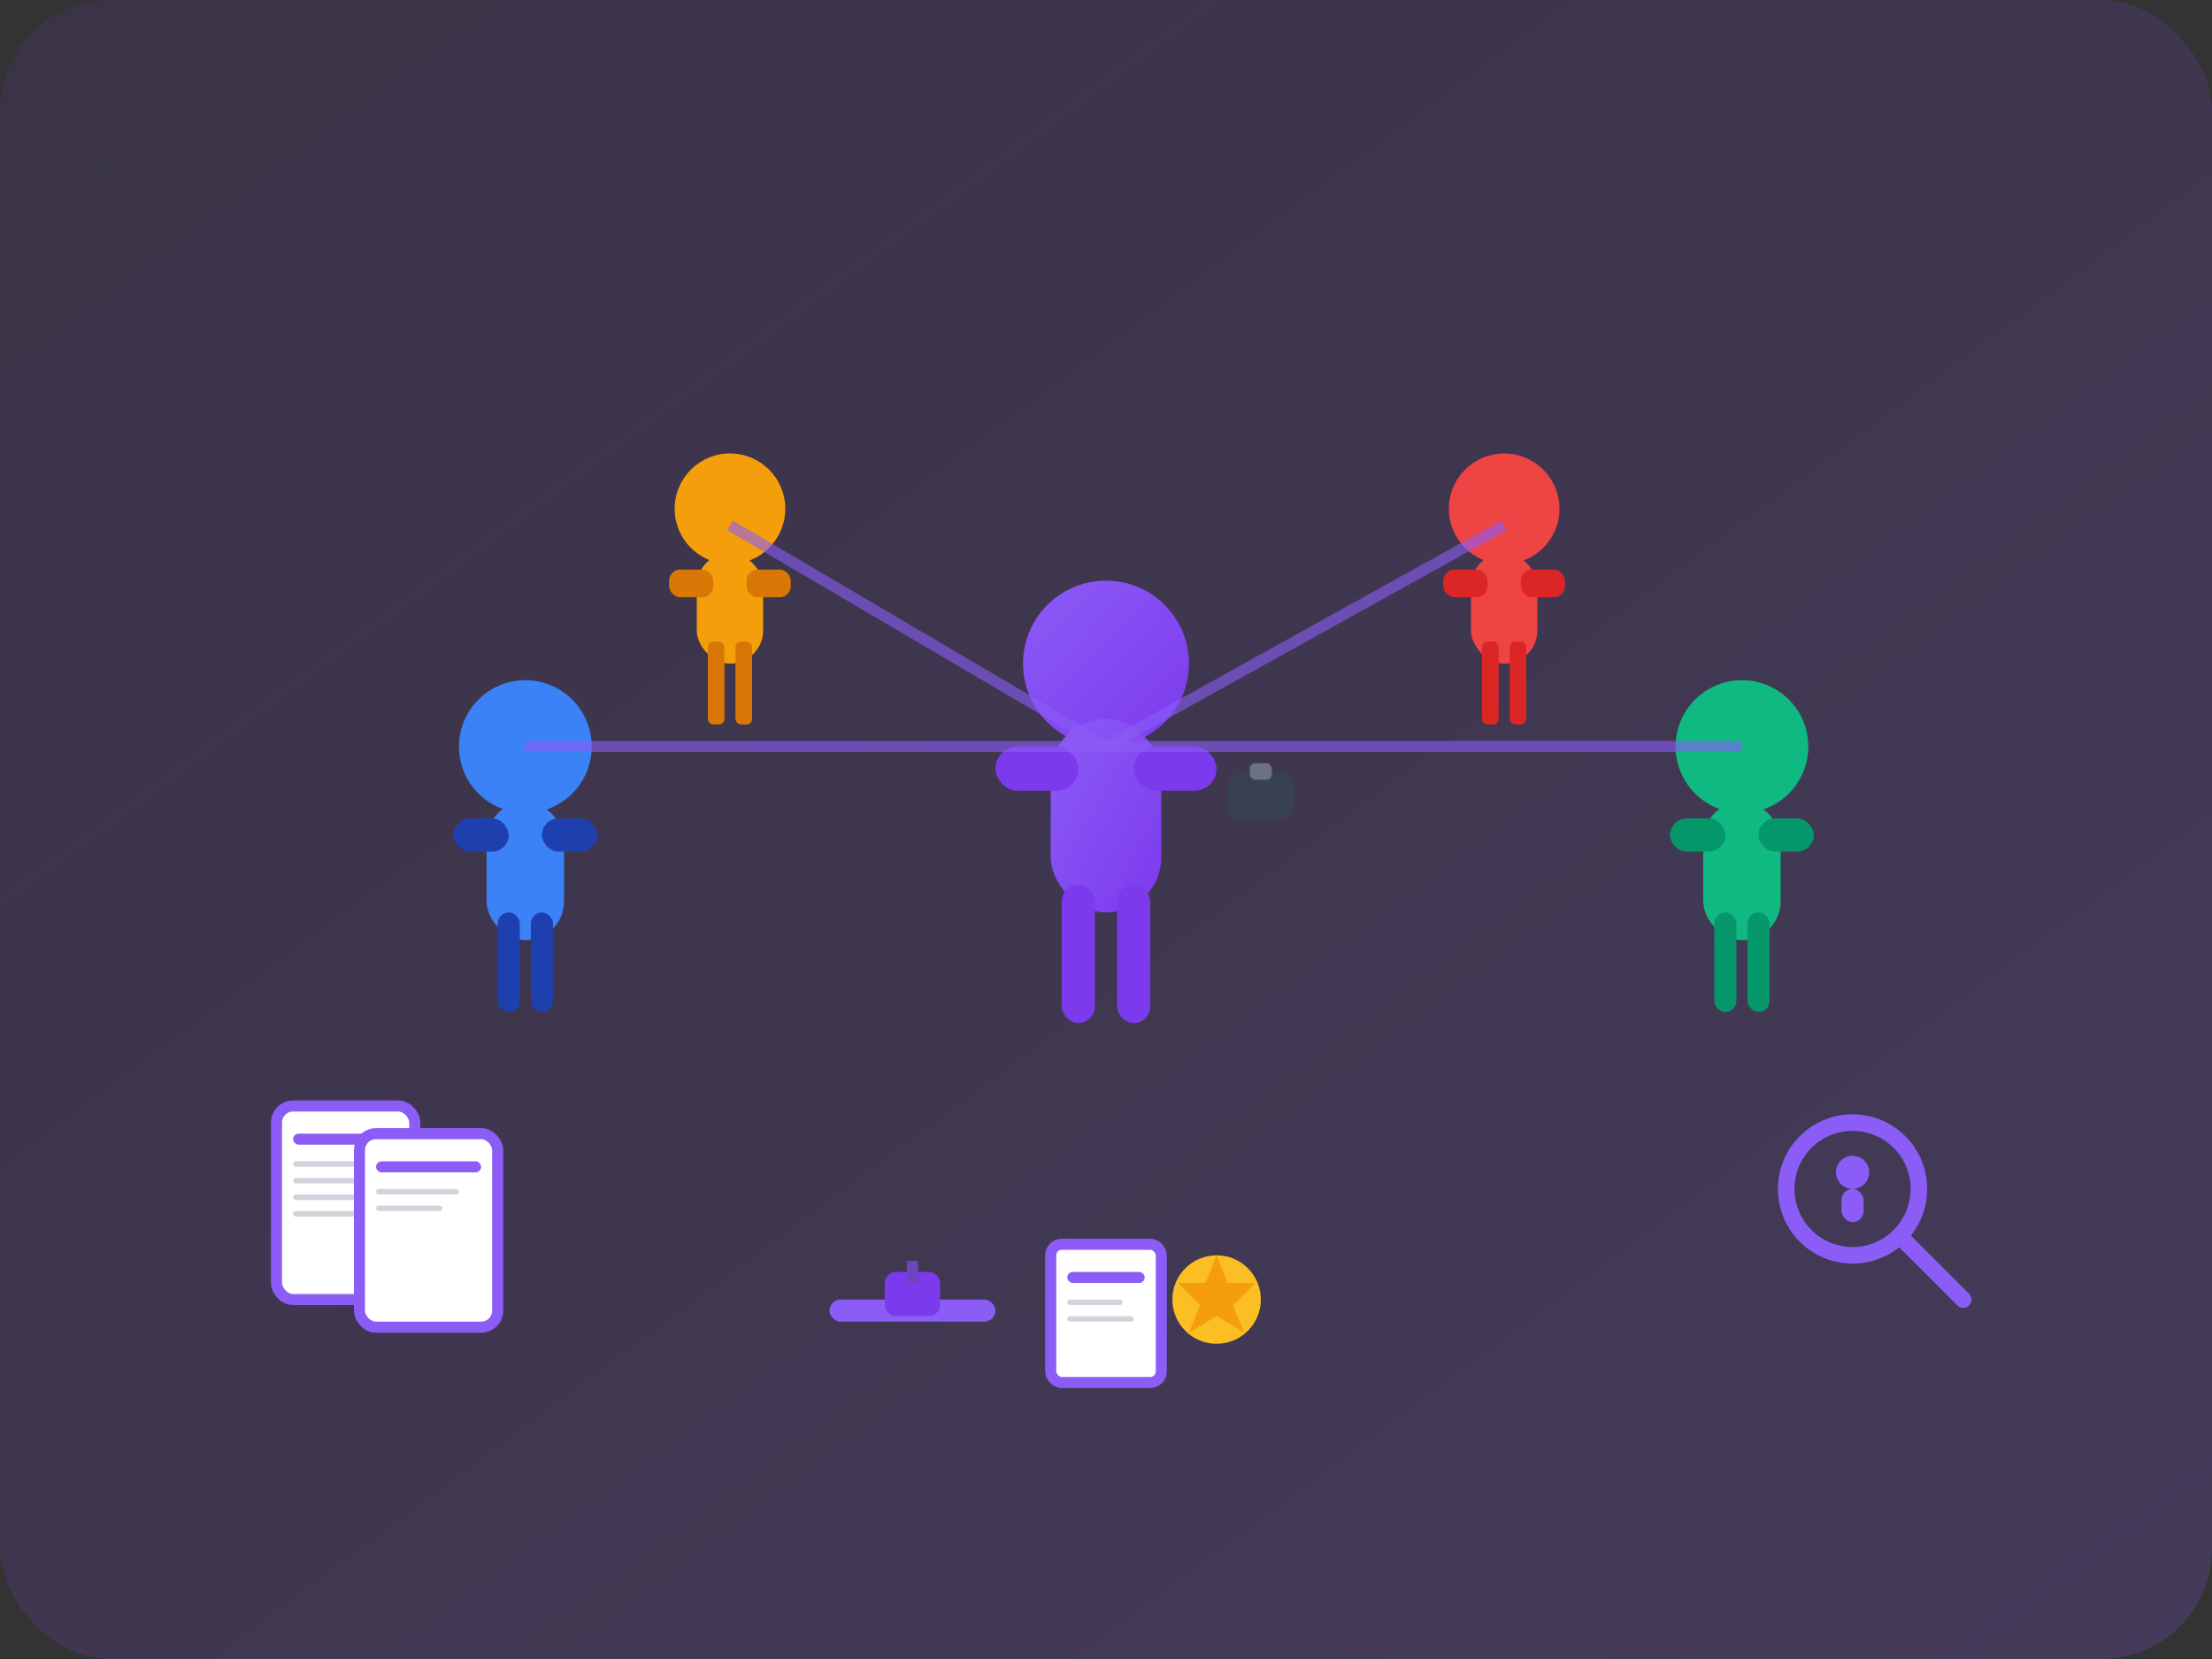 <svg width="400" height="300" viewBox="0 0 400 300" fill="none" xmlns="http://www.w3.org/2000/svg">
  <rect x="0" y="0" width="400" height="300" fill="#333333" stroke="none"/>
  <!-- Background gradient -->
  <defs>
    <linearGradient id="recruitmentGradient" x1="0%" y1="0%" x2="100%" y2="100%">
      <stop offset="0%" style="stop-color:#7c3aed;stop-opacity:0.1" />
      <stop offset="100%" style="stop-color:#8b5cf6;stop-opacity:0.2" />
    </linearGradient>
    <linearGradient id="personGradient" x1="0%" y1="0%" x2="100%" y2="100%">
      <stop offset="0%" style="stop-color:#8b5cf6;stop-opacity:1" />
      <stop offset="100%" style="stop-color:#7c3aed;stop-opacity:1" />
    </linearGradient>
  </defs>
  
  <!-- Background -->
  <rect width="400" height="300" fill="url(#recruitmentGradient)" rx="20"/>
  
  <!-- Central figure (recruiter/manager) -->
  <g transform="translate(180, 100)">
    <!-- Head -->
    <circle cx="20" cy="20" r="15" fill="url(#personGradient)"/>
    
    <!-- Body -->
    <rect x="10" y="30" width="20" height="35" fill="url(#personGradient)" rx="10"/>
    
    <!-- Arms -->
    <rect x="0" y="35" width="15" height="8" fill="#7c3aed" rx="4"/>
    <rect x="25" y="35" width="15" height="8" fill="#7c3aed" rx="4"/>
    
    <!-- Legs -->
    <rect x="12" y="60" width="6" height="25" fill="#7c3aed" rx="3"/>
    <rect x="22" y="60" width="6" height="25" fill="#7c3aed" rx="3"/>
    
    <!-- Briefcase -->
    <rect x="42" y="40" width="12" height="8" fill="#374151" rx="2"/>
    <rect x="46" y="38" width="4" height="3" fill="#6b7280" rx="1"/>
  </g>
  
  <!-- Team members around central figure -->
  <!-- Person 1 (left) -->
  <g transform="translate(80, 120)">
    <circle cx="15" cy="15" r="12" fill="#3b82f6"/>
    <rect x="8" y="25" width="14" height="25" fill="#3b82f6" rx="7"/>
    <rect x="2" y="28" width="10" height="6" fill="#1e40af" rx="3"/>
    <rect x="18" y="28" width="10" height="6" fill="#1e40af" rx="3"/>
    <rect x="10" y="45" width="4" height="18" fill="#1e40af" rx="2"/>
    <rect x="16" y="45" width="4" height="18" fill="#1e40af" rx="2"/>
  </g>
  
  <!-- Person 2 (right) -->
  <g transform="translate(300, 120)">
    <circle cx="15" cy="15" r="12" fill="#10b981"/>
    <rect x="8" y="25" width="14" height="25" fill="#10b981" rx="7"/>
    <rect x="2" y="28" width="10" height="6" fill="#059669" rx="3"/>
    <rect x="18" y="28" width="10" height="6" fill="#059669" rx="3"/>
    <rect x="10" y="45" width="4" height="18" fill="#059669" rx="2"/>
    <rect x="16" y="45" width="4" height="18" fill="#059669" rx="2"/>
  </g>
  
  <!-- Person 3 (top left) -->
  <g transform="translate(120, 80)">
    <circle cx="12" cy="12" r="10" fill="#f59e0b"/>
    <rect x="6" y="20" width="12" height="20" fill="#f59e0b" rx="6"/>
    <rect x="1" y="23" width="8" height="5" fill="#d97706" rx="2"/>
    <rect x="15" y="23" width="8" height="5" fill="#d97706" rx="2"/>
    <rect x="8" y="36" width="3" height="15" fill="#d97706" rx="1"/>
    <rect x="13" y="36" width="3" height="15" fill="#d97706" rx="1"/>
  </g>
  
  <!-- Person 4 (top right) -->
  <g transform="translate(260, 80)">
    <circle cx="12" cy="12" r="10" fill="#ef4444"/>
    <rect x="6" y="20" width="12" height="20" fill="#ef4444" rx="6"/>
    <rect x="1" y="23" width="8" height="5" fill="#dc2626" rx="2"/>
    <rect x="15" y="23" width="8" height="5" fill="#dc2626" rx="2"/>
    <rect x="8" y="36" width="3" height="15" fill="#dc2626" rx="1"/>
    <rect x="13" y="36" width="3" height="15" fill="#dc2626" rx="1"/>
  </g>
  
  <!-- Connection lines (network) -->
  <line x1="200" y1="135" x2="95" y2="135" stroke="#8b5cf6" stroke-width="2" opacity="0.6"/>
  <line x1="200" y1="135" x2="315" y2="135" stroke="#8b5cf6" stroke-width="2" opacity="0.6"/>
  <line x1="200" y1="135" x2="132" y2="95" stroke="#8b5cf6" stroke-width="2" opacity="0.6"/>
  <line x1="200" y1="135" x2="272" y2="95" stroke="#8b5cf6" stroke-width="2" opacity="0.6"/>
  
  <!-- Resume/CV documents -->
  <g transform="translate(50, 200)">
    <rect x="0" y="0" width="25" height="35" fill="white" stroke="#8b5cf6" stroke-width="2" rx="3"/>
    <rect x="3" y="5" width="19" height="2" fill="#8b5cf6" rx="1"/>
    <rect x="3" y="10" width="15" height="1" fill="#d1d5db" rx="0.5"/>
    <rect x="3" y="13" width="12" height="1" fill="#d1d5db" rx="0.5"/>
    <rect x="3" y="16" width="18" height="1" fill="#d1d5db" rx="0.5"/>
    <rect x="3" y="19" width="14" height="1" fill="#d1d5db" rx="0.5"/>
    
    <!-- Second document -->
    <rect x="15" y="5" width="25" height="35" fill="white" stroke="#8b5cf6" stroke-width="2" rx="3"/>
    <rect x="18" y="10" width="19" height="2" fill="#8b5cf6" rx="1"/>
    <rect x="18" y="15" width="15" height="1" fill="#d1d5db" rx="0.5"/>
    <rect x="18" y="18" width="12" height="1" fill="#d1d5db" rx="0.5"/>
  </g>
  
  <!-- Magnifying glass (talent search) -->
  <g transform="translate(320, 200)">
    <circle cx="15" cy="15" r="12" fill="none" stroke="#8b5cf6" stroke-width="3"/>
    <line x1="24" y1="24" x2="35" y2="35" stroke="#8b5cf6" stroke-width="3" stroke-linecap="round"/>
    
    <!-- Person inside magnifying glass -->
    <circle cx="15" cy="12" r="3" fill="#8b5cf6"/>
    <rect x="13" y="15" width="4" height="6" fill="#8b5cf6" rx="2"/>
  </g>
  
  <!-- Skills/Training icons -->
  <g transform="translate(150, 220)">
    <!-- Graduation cap -->
    <rect x="0" y="15" width="30" height="4" fill="#8b5cf6" rx="2"/>
    <rect x="10" y="10" width="10" height="8" fill="#7c3aed" rx="2"/>
    <rect x="14" y="8" width="2" height="4" fill="#6b46c1"/>
    
    <!-- Certificate -->
    <rect x="40" y="5" width="20" height="25" fill="white" stroke="#8b5cf6" stroke-width="2" rx="2"/>
    <rect x="43" y="10" width="14" height="2" fill="#8b5cf6" rx="1"/>
    <rect x="43" y="15" width="10" height="1" fill="#d1d5db" rx="0.5"/>
    <rect x="43" y="18" width="12" height="1" fill="#d1d5db" rx="0.5"/>
    
    <!-- Award ribbon -->
    <circle cx="70" cy="15" r="8" fill="#fbbf24"/>
    <polygon points="70,7 72,12 77,12 73,16 75,21 70,18 65,21 67,16 63,12 68,12" fill="#f59e0b"/>
  </g>
  
</svg>